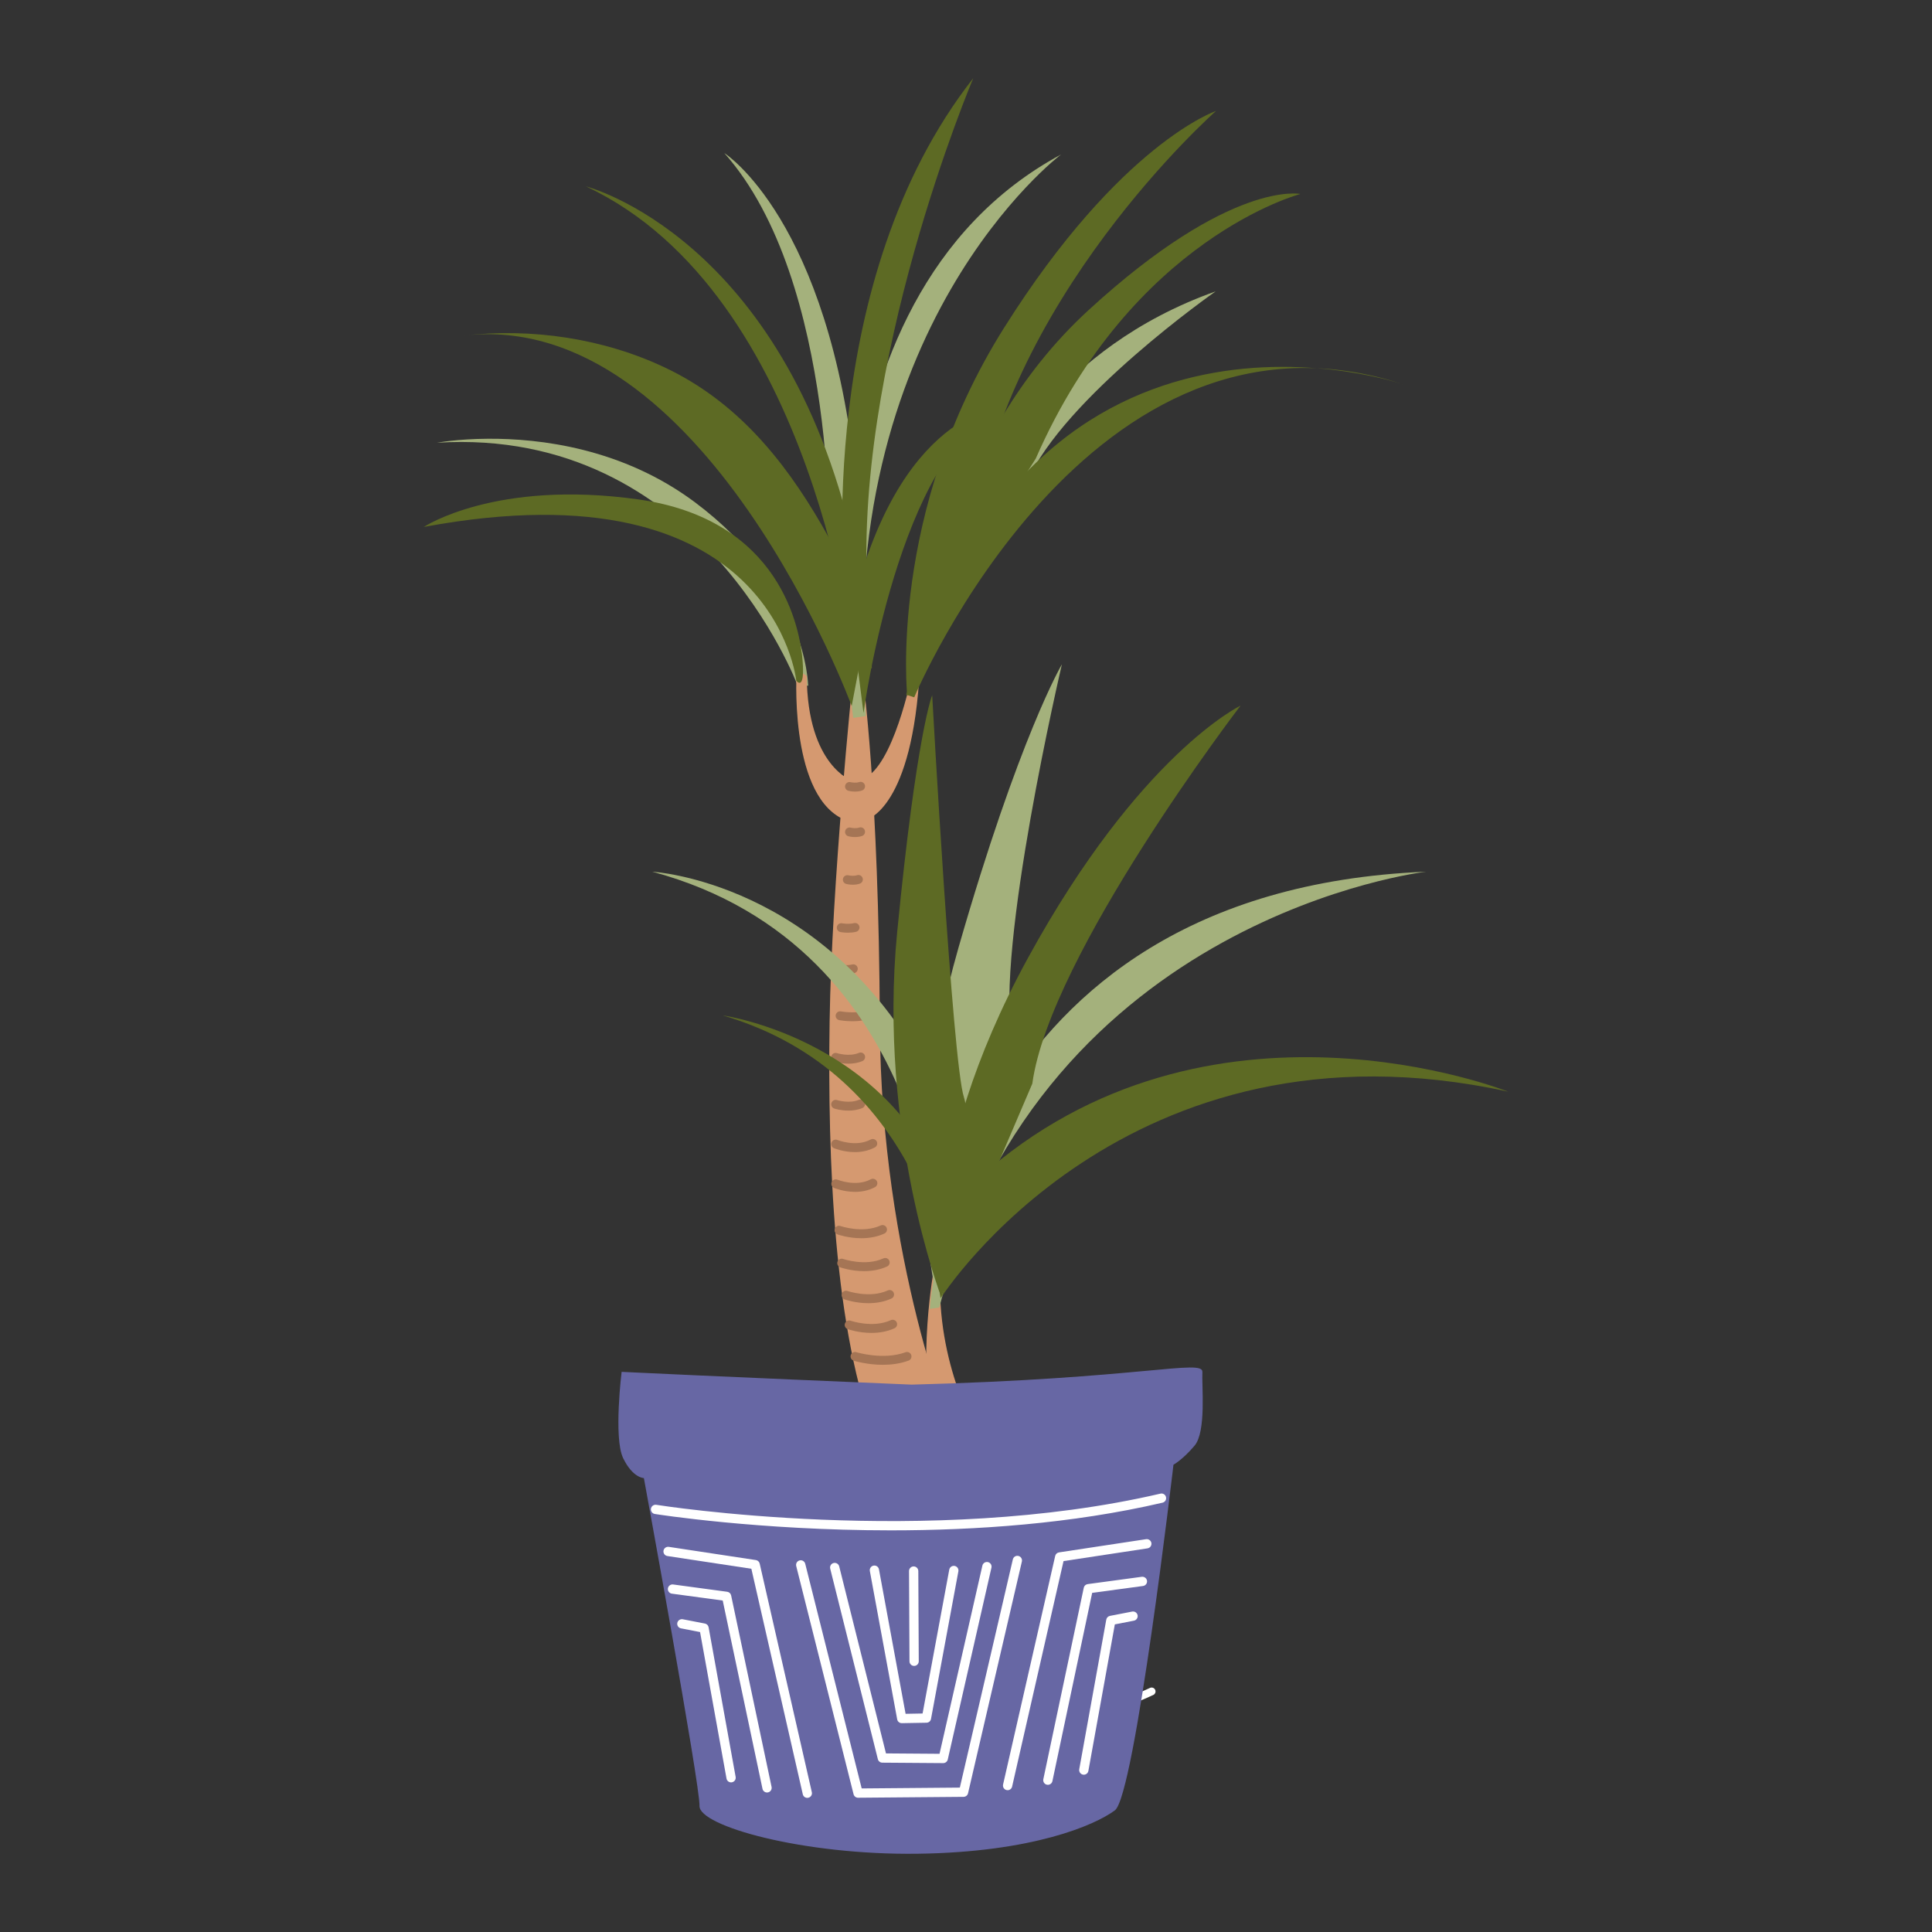 <svg id="Слой_1" enable-background="new 0 0 230.4 230.4" height="512" viewBox="0 0 230.4 230.4" width="512" xmlns="http://www.w3.org/2000/svg"><rect x="0" y="0" width="230.4" height="230.4" fill="#333333" stroke="none"/><path d="m97.657 202.622s22.608 7.154 39.68-.911" fill="none" stroke="#fff" stroke-linecap="round" stroke-linejoin="round" stroke-width=".928"/><g><g><path d="m119.221 56.393s6.469-14.803 25.75-21.645c0 0-18.162 12.688-22.516 22.765z" fill="#a4b17c"/></g><g><path d="m58.198 52.322c-3.707.024-6.091.478-6.091.478 31.519-1.993 43.016 28.968 43.016 28.968h1.26c-.03-.241-.23-11.939-13.503-21.865-8.643-6.463-18.501-7.621-24.68-7.581z" fill="#a4b17c"/></g><g><path d="m98.891 66.733s1.128-33.147-12.514-48.48c0 0 12.514 7.892 15.671 38.897l-.563 15.108z" fill="#a4b17c"/></g><g><path d="m116.698 171.13s-5.138-8.377-4.55-19.544l-.74-.439s-2.155 11.265 0 20.277z" fill="#d59970"/></g><g><path d="m113.729 171.216s-8.68-20.907-8.803-49.026c-.122-28.12-2.024-41.287-2.024-41.287l-1.229.373s-2.493 24.164-2.738 40.547c-.244 16.383.489 37.045 5.624 50.004z" fill="#d59970"/></g><g><path d="m103.394 97.71s5.441-1.316 6.299-17.961l-.775-.089s-1.952 10.335-5.31 12.835z" fill="#d59970"/></g><g><path d="m101.673 93.138s-5.392-1.741-5.463-12.528l-1.2-.805s-.981 14.475 5.306 17.762z" fill="#d59970"/></g><g><path d="m109.025 83.16s20.917-49.85 58.624-37.228c0 0-44.243-15.658-59.581 36.908z" fill="#5d6a24"/></g><g><path d="m101.753 85.616s-7.594-49.724 24.78-67.191c0 0-27.344 20.612-23.269 66.959z" fill="#a4b17c"/></g><g><path d="m108.194 82.988s-2.306-21.893 11.551-43.902c13.857-22.009 25.269-25.852 25.269-25.852s-25.735 22.708-28.996 50.889z" fill="#5d6a24"/></g><g><path d="m110.707 74.837s2.097-22.242 19.098-37.846 25.269-13.858 25.269-13.858-20.029 5.24-31.557 31.558z" fill="#5d6a24"/></g><g><path d="m102.978 85.033s4.192-31.208 16.652-36.565c0 0-12.577.466-18.166 24.687z" fill="#5d6a24"/></g><g><path d="m101.567 84.191s-17.519-47.445-46.266-44.175c8.078-.919 16.641.315 24.069 3.849 8.377 3.985 14.03 10.827 18.609 18.721 2.21 3.811 4.081 7.834 5.416 12.036z" fill="#5d6a24"/></g><g><path d="m94.964 81.18s-2.71-26.104-44.425-18.338c0 0 8.544-5.679 25.576-3.286 17.031 2.392 19.314 15.541 19.601 19.272.286 3.732-.752 2.352-.752 2.352z" fill="#5d6a24"/></g><g><path d="m69.876 22.227c27.407 12.832 32.016 57.308 32.016 57.308l-.012.003c.022.08.042.155.067.242l2.031-.111-.466-7.983-1.743-6.977c-8.346-36.502-31.893-42.482-31.893-42.482z" fill="#5d6a24"/></g><g><path d="m100.784 71.02c-.179-1.258-3.661-37.566 15.281-61.694 0 0-14.6 34.423-12.552 62.36 0 0-2.549.591-2.729-.667z" fill="#5d6a24"/></g><g><path d="m108.716 165.122s-25.74-1.079-34.585-1.521c0 0-.973 7.89.177 10.278 1.15 2.389 2.477 2.389 2.477 2.389s6.722 36.707 6.634 39.096c-.089 2.388 12.295 5.88 26.005 5.703 13.71-.177 21.141-3.403 23.528-5.173 2.388-1.769 6.988-41.219 6.988-41.219s1.103-.597 2.518-2.276c1.415-1.681.842-7.187.931-8.78.089-1.592-7.341.796-34.674 1.504z" fill="#6767a4"/></g><g><path d="m106.26 182.502c-15.809 0-27.974-1.922-28.172-1.954-.301-.049-.506-.333-.457-.635.049-.303.335-.506.634-.458.321.053 32.431 5.122 60.122-1.332.299-.074.596.116.665.413.07.298-.115.595-.413.665-10.836 2.526-22.342 3.301-32.378 3.301z" fill="#fff"/></g><g><g><path d="m102.329 214.389c-.254 0-.475-.172-.537-.418l-6.839-27.213c-.074-.297.106-.597.402-.672.3-.076.597.106.672.402l6.733 26.791 11.705-.099 6.32-27.212c.07-.296.355-.484.665-.414.297.069.482.367.413.664l-6.419 27.636c-.058.249-.278.426-.534.428l-12.575.106c-.001-0-.003-0-.005-0z" fill="#fff"/></g><g><path d="m112.485 210.259c-.001 0-.002 0-.003 0l-7.261-.053c-.253-.002-.473-.175-.533-.419l-5.682-22.72c-.074-.297.106-.597.403-.671.291-.075.596.106.67.402l5.579 22.304 6.387.047 5.11-22.446c.069-.298.362-.482.663-.417.298.068.484.364.417.662l-5.209 22.879c-.058.252-.282.431-.54.431z" fill="#fff"/></g><g><path d="m107.538 205.494c-.267 0-.496-.19-.544-.453l-3.261-17.69c-.056-.3.143-.589.443-.644.296-.058.588.142.644.444l3.176 17.229 2.026-.037 3.181-17.155c.055-.301.341-.498.645-.443.3.056.498.345.442.645l-3.263 17.6c-.048.259-.271.448-.533.453l-2.947.053c-.003 0-.007 0-.01 0z" fill="#fff"/></g><g><path d="m109.013 198.668c-.304 0-.552-.246-.553-.551l-.054-10.758c-.002-.306.244-.555.551-.556h.002c.304 0 .552.246.553.551l.054 10.758c.002.306-.244.555-.551.556 0 0-.001 0-.002 0z" fill="#fff"/></g></g><g><g><path d="m96.275 214.404c-.253 0-.481-.174-.539-.431l-6.133-26.891-10.015-1.519c-.303-.046-.51-.328-.464-.63.047-.302.331-.505.63-.464l10.387 1.575c.225.034.406.203.456.424l6.217 27.259c.069.298-.118.594-.416.662-.042.009-.083.014-.123.014z" fill="#fff"/></g><g><path d="m91.472 213.763c-.256 0-.487-.179-.541-.439l-4.743-22.453-6.065-.82c-.303-.041-.514-.32-.474-.622.041-.304.327-.512.623-.474l6.452.872c.232.031.419.205.467.434l4.823 22.835c.063.299-.128.592-.427.655-.038.008-.077.012-.114.012z" fill="#fff"/></g><g><path d="m87.184 212.556c-.262 0-.495-.187-.544-.455l-3.155-17.47-2.276-.442c-.299-.058-.496-.349-.438-.648.061-.301.356-.49.649-.438l2.647.514c.223.044.398.22.439.445l3.223 17.843c.054.301-.145.588-.447.643-.033.006-.066.009-.099.009z" fill="#fff"/></g></g><g><g><path d="m120.161 213.489c-.041 0-.081-.005-.123-.014-.298-.068-.484-.364-.416-.662l6.215-27.259c.05-.222.232-.39.456-.424l10.387-1.576c.297-.042.583.162.63.464.045.303-.162.584-.464.63l-10.015 1.52-6.132 26.891c-.058.257-.286.431-.539.431z" fill="#fff"/></g><g><path d="m124.963 212.848c-.037 0-.076-.004-.114-.012-.299-.063-.49-.357-.427-.655l4.823-22.835c.048-.229.235-.403.467-.434l6.452-.872c.299-.038.582.171.623.474.041.303-.171.581-.474.622l-6.065.819-4.743 22.453c-.055.261-.285.439-.541.439z" fill="#fff"/></g><g><path d="m129.252 211.642c-.034 0-.066-.003-.099-.009-.301-.055-.501-.342-.447-.643l3.223-17.843c.041-.225.215-.402.439-.445l2.647-.514c.298-.057.591.137.649.438.058.3-.139.59-.438.648l-2.276.442-3.155 17.471c-.049.268-.282.455-.544.455z" fill="#fff"/></g></g><g><path d="m105.283 162.76c-1.874 0-3.383-.463-3.478-.492-.28-.088-.436-.385-.349-.665.088-.28.388-.432.666-.349.031.01 3.215.981 5.862.009.273-.101.58.04.681.315.101.275-.04.58-.316.681-1.022.375-2.094.5-3.067.5z" fill="#a57555"/></g><g><path d="m103.926 158.957c-1.536 0-2.76-.426-2.839-.454-.276-.099-.42-.401-.322-.678.098-.276.399-.422.677-.323.025.009 2.648.913 4.792-.067.264-.121.58-.007.703.261.122.267.005.582-.261.704-.916.42-1.884.556-2.751.556z" fill="#a57555"/></g><g><path d="m103.56 155.412c-1.536 0-2.761-.426-2.84-.454-.276-.099-.42-.401-.322-.678.097-.276.4-.423.677-.323.025.009 2.65.913 4.793-.067.264-.121.581-.007.703.261.122.267.005.582-.261.704-.916.42-1.884.556-2.751.556z" fill="#a57555"/></g><g><path d="m103.038 151.59c-1.536 0-2.761-.426-2.84-.454-.276-.099-.42-.401-.322-.678.098-.276.4-.421.677-.323.025.008 2.649.915 4.793-.066.262-.122.581-.006.703.261.122.267.005.582-.261.704-.916.42-1.883.555-2.751.555z" fill="#a57555"/></g><g><path d="m102.718 147.664c-1.536 0-2.761-.426-2.84-.454-.276-.099-.42-.401-.322-.678.096-.275.399-.422.677-.323.025.009 2.65.913 4.793-.067.263-.121.581-.007.703.261.122.267.005.582-.261.704-.916.42-1.884.556-2.751.556z" fill="#a57555"/></g><g><path d="m101.943 137.394c-1.347 0-2.423-.441-2.491-.47-.271-.113-.397-.424-.284-.694.113-.27.423-.397.694-.286.022.008 2.203.894 3.968-.05.256-.137.58-.042.719.218.139.258.041.58-.217.719-.796.426-1.635.564-2.389.564z" fill="#a57555"/></g><g><path d="m101.958 142.135c-1.347 0-2.423-.441-2.492-.47-.27-.113-.397-.424-.284-.694.113-.269.422-.398.694-.286.022.008 2.203.895 3.97-.05.257-.137.58-.042.719.218.139.258.041.58-.217.719-.796.426-1.635.564-2.389.564z" fill="#a57555"/></g><g><path d="m101.179 132.447c-.915 0-1.641-.233-1.688-.248-.278-.092-.429-.391-.338-.669.09-.278.385-.43.669-.34.013.004 1.447.46 2.605-.032.273-.115.582.01.697.281.115.27-.01.582-.28.697-.556.236-1.141.313-1.665.313z" fill="#a57555"/></g><g><path d="m101.179 126.849c-.915 0-1.641-.233-1.688-.248-.278-.092-.429-.391-.338-.669.09-.277.385-.431.669-.34.013.004 1.447.461 2.605-.032.273-.116.582.01.697.281.115.27-.01.582-.28.697-.556.236-1.141.313-1.665.313z" fill="#a57555"/></g><g><path d="m101.648 121.788c-.849 0-1.516-.122-1.56-.131-.288-.054-.478-.331-.424-.619.054-.288.327-.475.619-.425.015.004 1.516.276 2.749-.04.282-.075.574.099.646.382.073.284-.099.574-.383.647-.551.142-1.133.186-1.647.186z" fill="#a57555"/></g><g><path d="m100.923 116.156c-.495 0-.882-.071-.907-.076-.288-.054-.478-.33-.424-.619.054-.288.335-.476.618-.425.008.001.789.142 1.417-.019.281-.075.574.099.646.383.073.284-.099.573-.383.646-.325.083-.666.109-.968.109z" fill="#a57555"/></g><g><path d="m101.131 111.228c-.494 0-.88-.071-.904-.076-.288-.054-.478-.331-.424-.619.053-.288.326-.476.619-.425.006.002.79.142 1.414-.019.285-.072.574.099.647.382.073.284-.099.574-.382.647-.326.084-.668.11-.97.11z" fill="#a57555"/></g><g><path d="m101.709 105.508c-.414 0-.74-.079-.795-.094-.283-.073-.453-.361-.381-.645.073-.284.37-.453.644-.384.16.039.651.117 1.018-.01.276-.095.581.053.674.33.095.278-.053.58-.33.675-.282.096-.574.127-.831.127z" fill="#a57555"/></g><g><path d="m101.97 99.823c-.415 0-.741-.079-.796-.094-.283-.073-.453-.361-.381-.645.073-.284.363-.453.644-.384.16.039.651.117 1.019-.01.278-.093.58.052.674.33.095.278-.053.58-.33.675-.282.096-.574.127-.831.127z" fill="#a57555"/></g><g><path d="m101.97 94.4c-.415 0-.741-.079-.796-.094-.283-.073-.453-.361-.381-.645.073-.284.363-.454.644-.384.16.04.651.117 1.019-.01.278-.094.58.053.674.33.095.278-.053.58-.33.675-.282.096-.574.127-.831.127z" fill="#a57555"/></g><g><g><path d="m111.775 154.876s-4.682-16.759 2.539-41.894c7.221-25.135 12.324-33.761 12.324-33.761s-8.016 34.136-5.919 44.715z" fill="#a4b17c"/></g><g><path d="m111.932 150.376s-.43-37.354-34.141-46.421c0 0 20.431 1.13 32.54 23.605-0 0 2.104 18.754 1.601 22.816z" fill="#a4b17c"/></g><g><path d="m110.882 156.088s3.062-49.848 59.194-52.133c0 0-45.553 5.267-58.066 51.971z" fill="#a4b17c"/></g><g><path d="m112.166 154.83s-2.882-16.298 10.437-40.614c13.32-24.317 25.339-30.066 25.339-30.066s-22.737 29.7-24.834 45.077z" fill="#5d6a24"/></g><g><path d="m112.261 154.706s22.009-34.5 67.6-24.52c0 0-35.822-14.268-63.17 10.337z" fill="#5d6a24"/></g><g><path d="m112.261 154.706s-7.593-19.755-5.267-43.559c2.324-23.806 4.174-28.242 4.174-28.242s2.417 43.947 3.791 47.962c1.374 4.015-2.697 23.839-2.697 23.839z" fill="#5d6a24"/></g><g><path d="m112.96 152.76s-2.643-24.602-26.759-31.666c0 0 21.102 2.95 27.223 23.091z" fill="#5d6a24"/></g></g></g></svg>